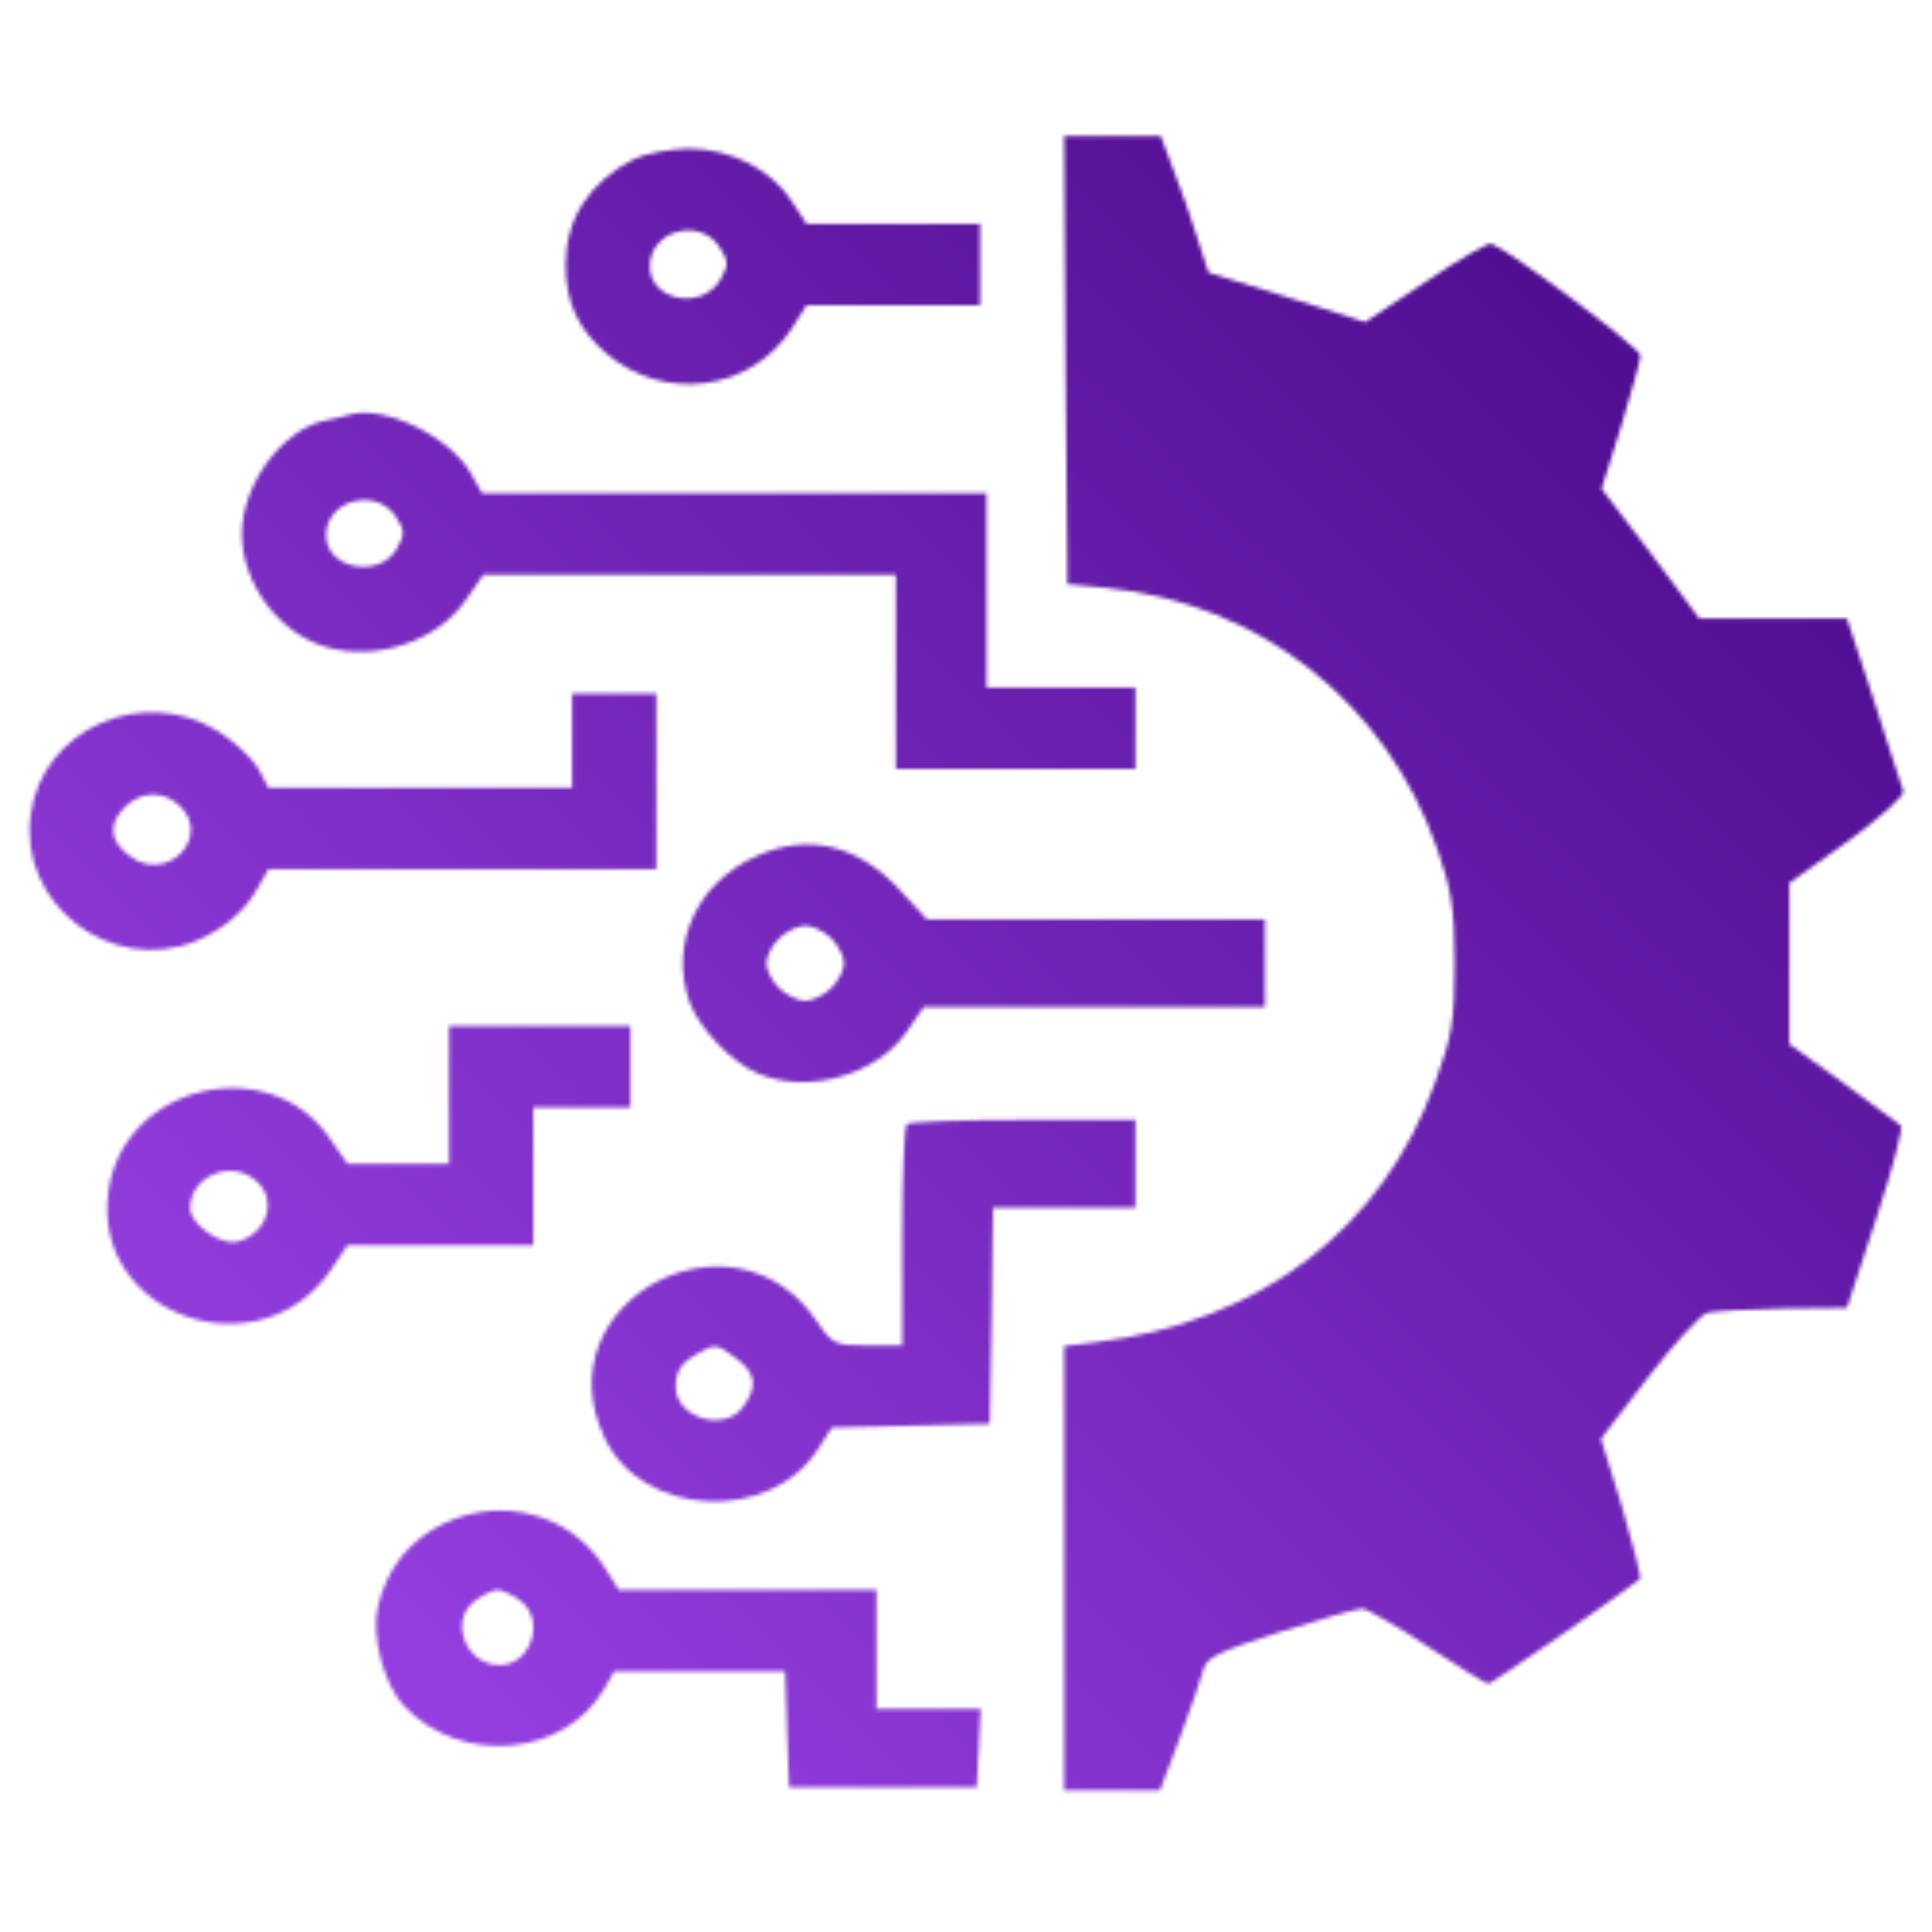 <svg width="500" height="500" xmlns="http://www.w3.org/2000/svg" preserveAspectRatio="xMidYMid meet" xml:space="preserve" version="1.1">
 <defs>
  <linearGradient y2="0%" x2="100%" y1="100%" x1="0%" id="my45DegreeGradient">
   <stop stop-color="#A74BF5" offset="0%"/>
   <stop stop-color="#4E0C8F" offset="85%"/>
  </linearGradient>
  <mask id="mask">
    <g stroke-width="0" transform="translate(0 500) scale(0.1 -0.1)">
        <path fill="#fff" d="m2757.465,4068.828l5.027,-580.562l100.536,-9.73c397.117,-38.92 723.859,-296.768 856.231,-674.62c36.863,-105.409 45.241,-155.681 45.241,-296.768c0,-147.573 -6.702,-189.737 -50.268,-308.12c-135.724,-379.474 -452.412,-621.104 -879.69,-672.998l-80.429,-9.73l0,-575.697l0,-574.075l123.994,0l123.994,0l51.944,137.843c28.485,76.219 55.295,154.06 60.322,175.142c8.378,30.812 41.89,47.029 199.396,97.301c102.212,32.434 197.721,60.002 211.126,60.002c11.729,0 88.807,-43.785 169.236,-97.301c80.429,-53.516 152.48,-97.301 157.506,-97.301c8.378,0 336.795,227.035 392.09,270.821c5.027,3.243 -16.756,85.949 -45.241,184.872l-55.295,178.385l120.643,157.303c65.348,85.949 135.724,162.168 154.155,168.655c20.107,4.865 110.59,9.73 199.396,11.352l162.533,1.622l75.402,230.279c41.89,126.491 70.375,235.144 63.673,241.631c-6.702,4.865 -73.726,55.137 -149.128,110.274l-139.075,100.544l0,207.575l0,209.197l152.48,108.653c82.104,60.002 147.453,118.383 142.426,129.735c-3.351,9.73 -38.539,115.139 -75.402,231.901l-70.375,214.062l-191.018,0l-191.018,0l-125.67,168.655l-127.346,167.033l50.268,160.547c26.81,89.193 50.268,171.898 50.268,184.872c-1.676,19.46 -336.795,270.821 -385.388,288.659c-8.378,3.243 -85.456,-40.542 -170.911,-98.923l-155.831,-103.788l-202.748,64.867l-202.748,63.246l-30.161,92.436c-15.08,50.272 -43.566,129.735 -61.997,176.763l-31.836,84.327l-125.67,0l-123.994,0l3.351,-578.94z"/>
        <path fill="#fff" d="m1639.84,4587.766c-113.941,-58.381 -175.938,-154.06 -175.938,-272.443c0,-97.301 31.836,-167.033 105.563,-230.279c150.804,-128.113 375.334,-97.301 480.897,66.489l36.863,58.381l224.53,0l224.53,0l0,105.409l0,105.409l-224.53,0l-224.53,0l-36.863,56.759c-53.619,84.327 -159.182,137.843 -269.772,137.843c-50.268,-1.622 -112.265,-12.973 -140.75,-27.569zm221.179,-225.414c25.134,-38.92 25.134,-47.029 3.351,-85.949c-46.917,-81.084 -182.64,-55.137 -182.64,34.055c0,92.436 127.346,128.113 179.289,51.894z"/>
        <path fill="#fff" d="m902.576,3926.12c-8.378,-3.243 -36.863,-9.73 -61.997,-14.595c-110.59,-24.325 -214.477,-165.412 -214.477,-293.524c0,-128.113 95.509,-256.226 216.152,-291.903c130.697,-38.92 291.554,14.595 363.605,121.626l45.241,64.867l532.841,0l534.516,0l0,-251.361l0,-251.361l309.986,0l309.986,0l0,105.409l0,105.409l-192.694,0l-192.694,0l0,251.361l0,251.361l-653.484,0l-651.808,0l-26.81,47.029c-50.268,97.301 -229.557,184.872 -318.364,155.681zm120.643,-261.091c25.134,-38.92 25.134,-47.029 3.351,-85.949c-45.241,-77.841 -182.64,-51.894 -182.64,35.677c0,90.814 127.346,124.87 179.289,50.272z"/>
        <path fill="#fff" d="m1480.658,3082.845l0,-121.626l-393.766,0l-392.09,0l-26.81,50.272c-15.08,25.947 -61.997,69.732 -105.563,97.301c-194.37,118.383 -452.412,4.865 -482.573,-215.684c-33.512,-231.901 206.099,-416.772 425.602,-329.201c73.726,30.812 132.372,81.084 164.209,142.708l25.134,43.785l501.004,0l502.68,0l0,227.035l0,227.035l-108.914,0l-108.914,0l0,-121.626zm-1018.764,-165.412c90.482,-79.462 -28.485,-207.575 -125.67,-132.978c-53.619,38.92 -56.97,84.327 -11.729,128.113c40.214,38.92 95.509,42.164 137.399,4.865z"/>
        <path fill="#fff" d="m1958.204,2784.456c-154.155,-68.111 -226.206,-225.414 -174.262,-376.23c25.134,-69.732 108.914,-157.303 177.614,-186.493c130.697,-55.137 308.31,-3.243 385.388,108.653l43.566,63.246l440.683,0l442.358,0l0,113.518l0,113.518l-437.331,0l-437.331,0l-72.051,77.841c-107.238,115.139 -236.26,145.951 -368.632,85.949zm192.694,-212.44c18.432,-17.838 33.512,-47.029 33.512,-64.867c0,-17.838 -15.08,-47.029 -33.512,-64.867c-18.432,-17.838 -48.592,-32.434 -67.024,-32.434c-18.432,0 -48.592,14.595 -67.024,32.434c-18.432,17.838 -33.512,47.029 -33.512,64.867c0,17.838 15.08,47.029 33.512,64.867c18.432,17.838 48.592,32.434 67.024,32.434c18.432,0 48.592,-14.595 67.024,-32.434z"/>
        <path fill="#fff" d="m1162.294,2166.595l0,-178.385l-132.372,0l-130.697,0l-45.241,64.867c-155.831,228.657 -534.516,141.086 -573.055,-134.6c-46.917,-324.336 393.766,-476.774 578.082,-201.089l40.214,60.002l241.286,0l239.611,0l0,178.385l0,178.385l125.67,0l125.67,0l0,105.409l0,105.409l-234.584,0l-234.584,0l0,-178.385zm-499.329,-222.17c55.295,-48.65 30.161,-136.221 -46.917,-157.303c-41.89,-12.973 -123.994,43.785 -123.994,85.949c0,82.706 105.563,128.113 170.911,71.354z"/>
        <path fill="#fff" d="m2346.943,2090.376c-6.702,-4.865 -11.729,-136.221 -11.729,-291.903l0,-280.551l-88.807,0c-85.456,0 -92.158,3.243 -130.697,60.002c-216.152,322.715 -717.157,51.894 -551.272,-298.389c95.509,-205.954 428.953,-223.792 552.948,-29.19l35.188,55.137l204.423,4.865l204.423,4.865l5.027,280.551l3.351,278.929l184.316,0l184.316,0l0,113.518l0,113.518l-289.879,0c-160.858,0 -296.581,-4.865 -301.608,-11.352zm-440.683,-606.509c50.268,-37.299 55.295,-72.976 16.756,-124.87c-46.917,-66.489 -174.262,-29.19 -174.262,51.894c0,42.164 15.08,63.246 58.646,87.571c45.241,24.325 46.917,24.325 98.86,-14.595z"/>
        <path fill="#fff" d="m1152.241,1058.986c-92.158,-43.785 -150.804,-116.761 -174.262,-217.305c-18.432,-74.597 16.756,-204.332 68.7,-257.847c147.453,-154.06 413.873,-129.735 516.085,43.785l26.81,47.029l221.179,0l221.179,0l5.027,-149.195l5.027,-150.816l242.962,0l242.962,0l5.027,102.166l5.027,100.544l-135.724,0l-134.048,0l0,154.06l0,154.06l-333.444,0l-333.444,0l-36.863,58.381c-87.131,136.221 -261.394,184.872 -412.197,115.139zm191.018,-199.467c70.375,-47.029 33.512,-168.655 -50.268,-168.655c-90.482,0 -132.372,120.004 -60.322,168.655c20.107,14.595 45.241,25.947 55.295,25.947c10.054,0 35.188,-11.352 55.295,-25.947z"/>
    </g>
  </mask>
 </defs>
 <rect width="100%" height="100%" fill="url(#my45DegreeGradient)" mask="url(#mask)"/>
</svg>